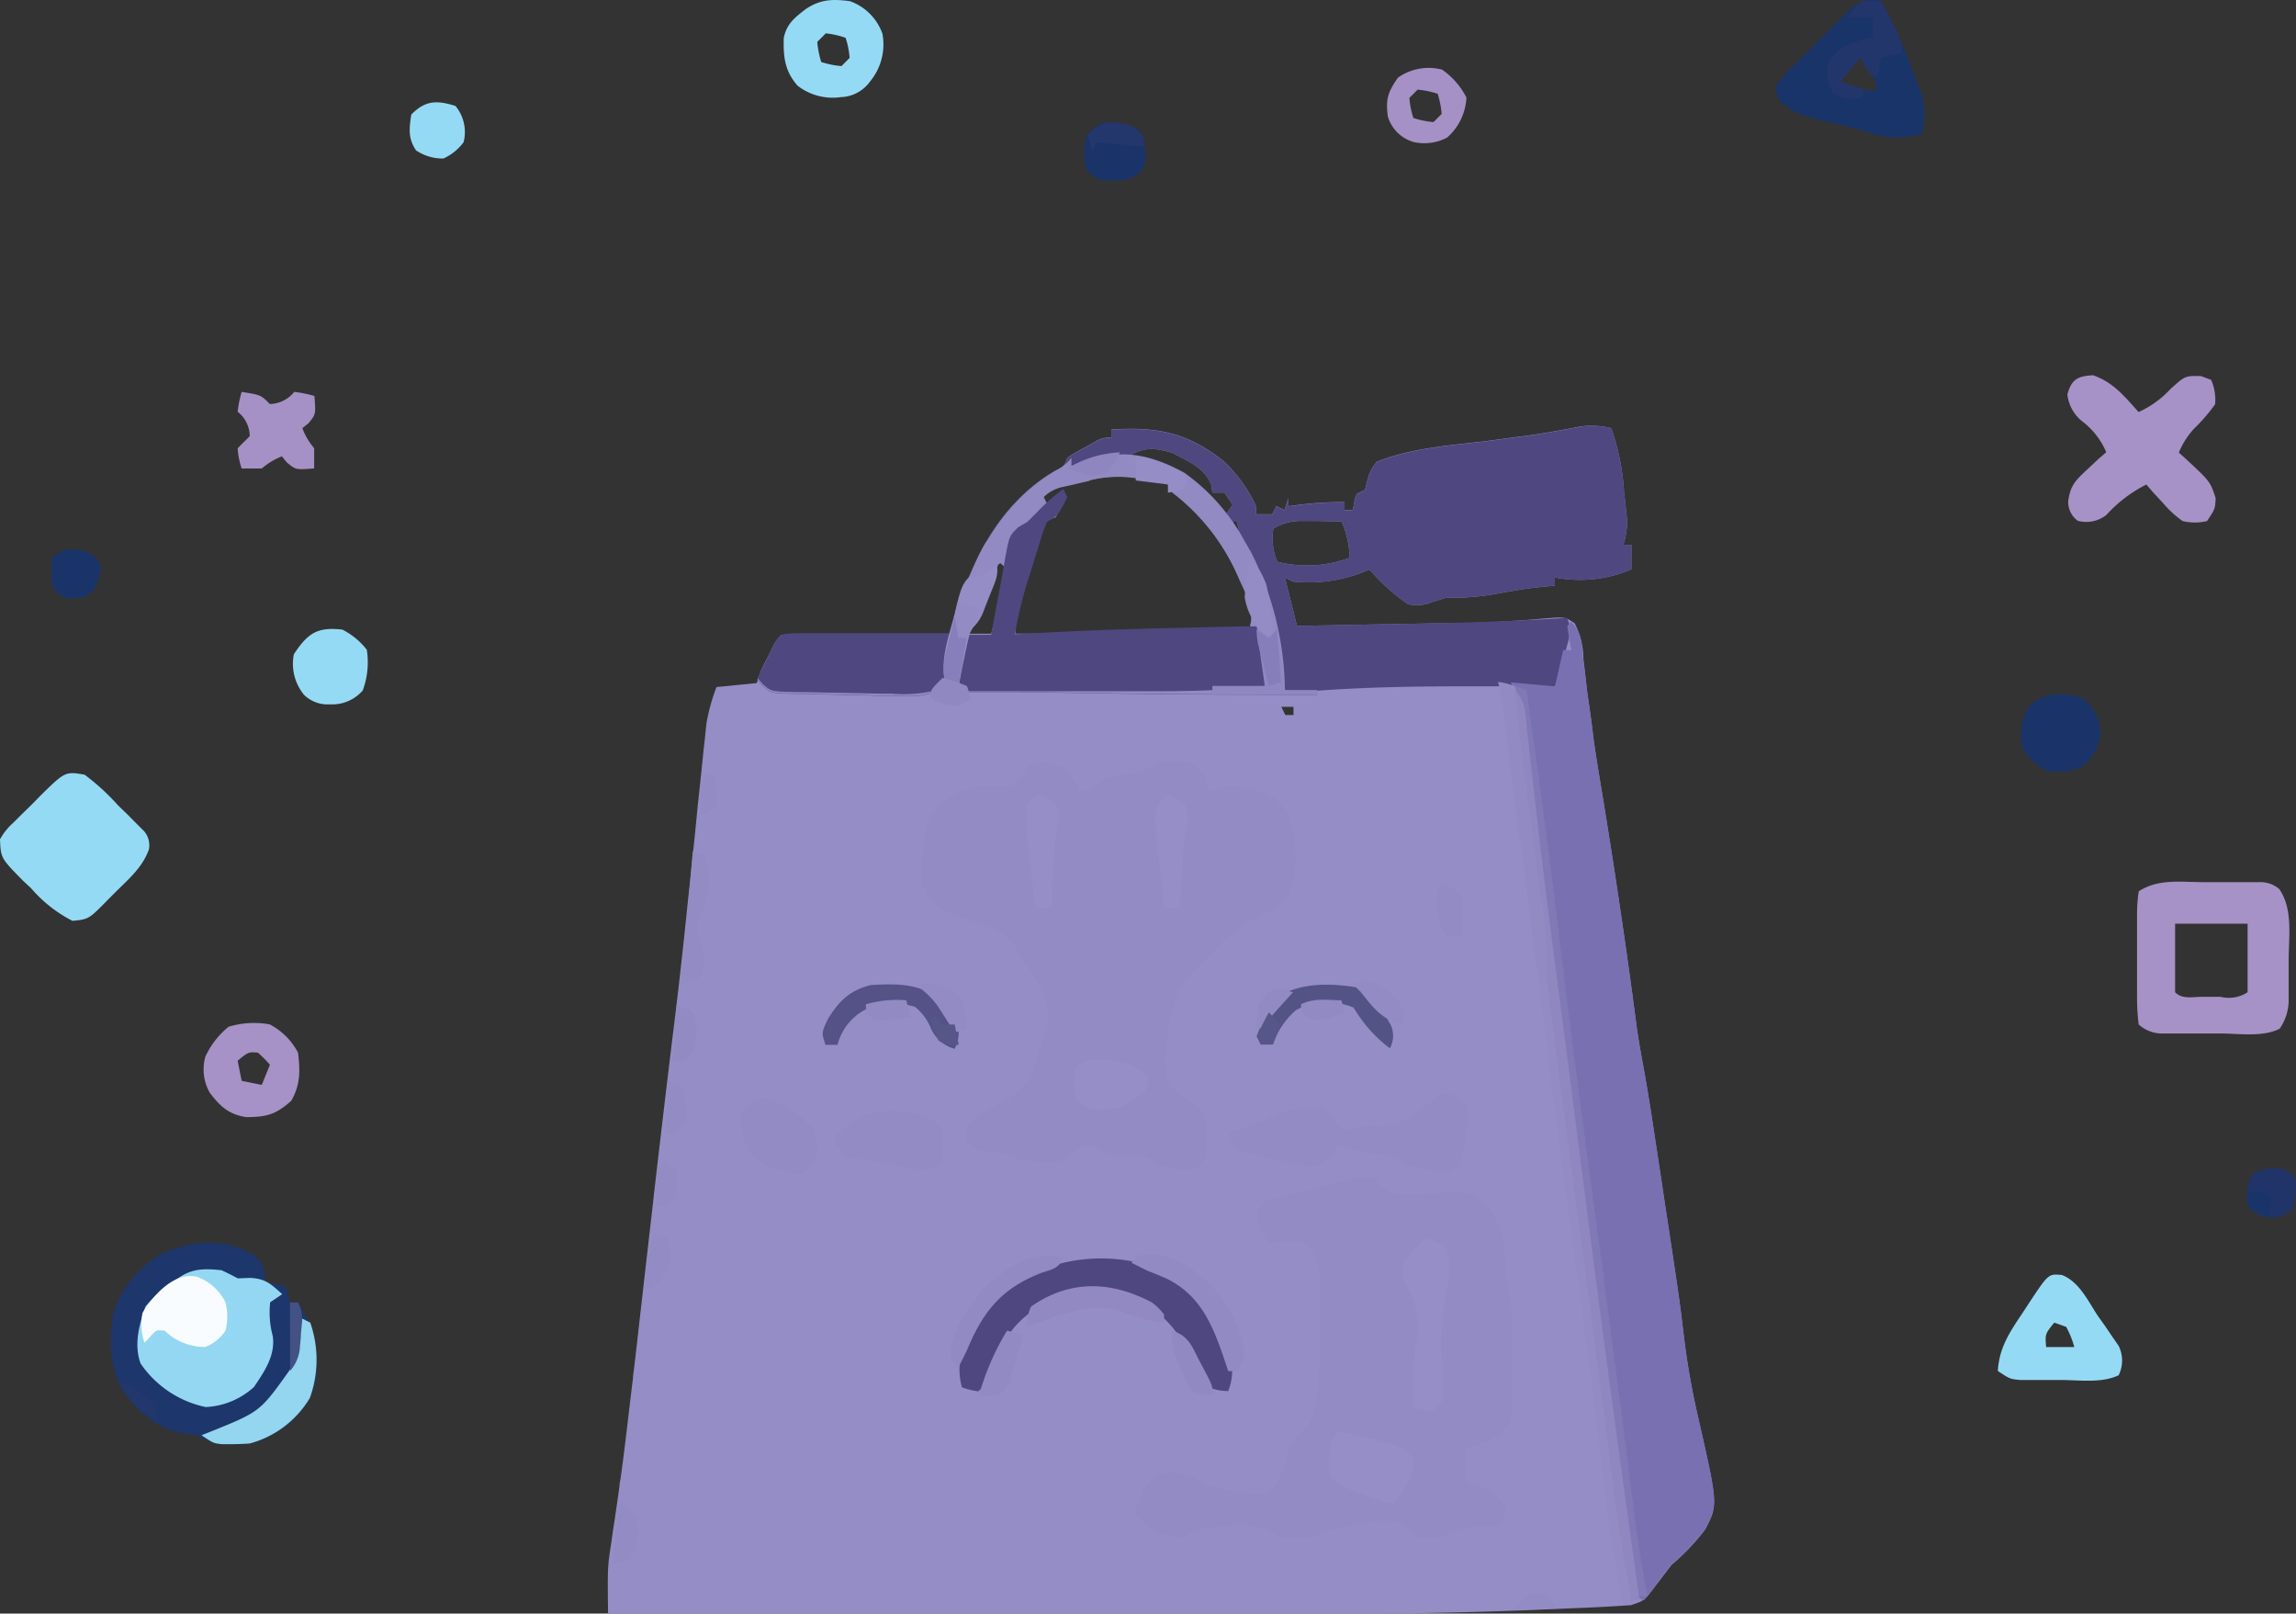 <svg id="Layer_1" data-name="Layer 1" xmlns="http://www.w3.org/2000/svg" viewBox="0 0 281.81 198"><rect x="0" y="0" width="281.81" height="198" fill="#333333" stroke="none"/><defs><style>.cls-1{fill:#958dc5;}.cls-2{fill:#4f4780;}.cls-3{fill:#938bc3;}.cls-4{fill:#7970b2;}.cls-5{fill:#928ac2;}.cls-6{fill:#1d366b;}.cls-7{fill:#a692c6;}.cls-8{fill:#94d7f2;}.cls-9{fill:#95daf5;}.cls-10{fill:#193469;}.cls-11{fill:#8178b6;}.cls-12{fill:#9087c1;}.cls-13{fill:#968ec6;}.cls-14{fill:#1a3469;}.cls-15{fill:#a591c5;}.cls-16{fill:#f9fcfe;}.cls-17{fill:#94d5f0;}.cls-18{fill:#545286;}.cls-19{fill:#23366b;}.cls-20{fill:#545386;}.cls-21{fill:#9289c2;}.cls-22{fill:#203469;}.cls-23{fill:#8f87c1;}.cls-24{fill:#948cc4;}.cls-25{fill:#9189c2;}.cls-26{fill:#877fbb;}.cls-27{fill:#24376c;}.cls-28{fill:#867ebb;}.cls-29{fill:#9088c1;}.cls-30{fill:#435184;}.cls-31{fill:#8f86c0;}.cls-32{fill:#938ac3;}.cls-33{fill:#565688;}</style></defs><path class="cls-1" d="M206.86,103.54a28.72,28.72,0,0,1,1.57,7.72c0,.42.1.84.14,1.27s.09.81.13,1.23.07.73.11,1.1a9.35,9.35,0,0,1-.47,3h1v3a16,16,0,0,1-9.4,1v1l-1.88.19c-1.8.19-3.56.49-5.34.83a31.44,31.44,0,0,1-6.12.47l-1.79.55a4.59,4.59,0,0,1-2.91.22,23.89,23.89,0,0,1-4.7-4.23l-.8.32a18.24,18.24,0,0,1-8.59,1.16l-1-.5,1.48,5.94,9.87-.19,3.34-.06,4.85-.09,1.6,0c2.44-.05,4.86-.13,7.29-.31l1.25-.08,2.28-.2c2.41-.19,2.41-.19,3.6.6a9.64,9.64,0,0,1,1.08,4.44c.08.63.15,1.27.23,1.92s.13,1.26.21,1.91c.16,1.15.33,2.31.49,3.46.09.67.17,1.34.25,2,.21,1.65.47,3.27.74,4.91q2.26,13.51,4.11,27.09c.05.36.09.73.14,1.1.14,1,.27,1.95.39,2.93q.35,2.3.78,4.59c.54,2.94,1,5.88,1.44,8.84.08.55.17,1.11.26,1.68.17,1.17.35,2.33.53,3.5q.39,2.66.8,5.29c1.45,9.6,1.45,9.6,2,14.22a94.27,94.27,0,0,0,1.77,9.86c2.38,10.48,2.38,10.48.79,13.49a27.4,27.4,0,0,1-4.1,4.31c-.67.85-1.31,1.72-2,2.6-1.33,1.79-1.33,1.79-3,2.35-1.46.1-2.9.19-4.36.26l-1.35.06-4.46.19-1.56.07c-11.51.48-23,.53-34.53.5h-8.42l-15.81,0-18.06,0-37-.05c-.06-5.68-.06-5.68.36-8.44.08-.53.15-1.06.23-1.61s.17-1.13.26-1.71c.19-1.28.37-2.56.55-3.83,0-.34.09-.67.14-1,.58-4.08,1-8.17,1.52-12.27,0-.39.09-.78.13-1.18.29-2.45.56-4.89.84-7.33.39-3.44.79-6.89,1.18-10.33.15-1.27.29-2.53.43-3.79q1.08-9.39,2.22-18.77,1-7.94,1.81-15.89c.11-1.1.23-2.19.35-3.28q.53-4.89,1-9.8l.33-3.07.39-3.79c.07-.57.13-1.13.19-1.72s.1-1,.16-1.49a24,24,0,0,1,1.22-4.39l4.94-.49.5-1.48q.48-1,1-2l.52-1.06a3.94,3.94,0,0,1,1-1.35c1.53,0,3.06-.06,4.59,0H111l4.42,0h3l7.35,0c.09-.35.18-.71.28-1.07,1.87-7.19,5.19-14.28,11.59-18.49l1.11-.65c.95-.5.95-.5,1.36-1.55a21.07,21.07,0,0,1,2.2-1.29l1.2-.68a3.2,3.2,0,0,1,2-.5v-1c5.66-.36,9.29.37,13.75,3.86a17.88,17.88,0,0,1,4,5.54v1h2l.49-1,1,.49.49-1.48v1l.89-.11a40.58,40.58,0,0,1,6-.39v1h1c.1-.47.1-.47.19-1s.2-.67.31-1l1-.49c.14-.55.28-1.1.43-1.67a5,5,0,0,1,1.05-1.79c4.07-1.64,8.78-2,13.1-2.5l3.67-.49,1.77-.23c2.14-.3,4.26-.69,6.38-1.1A10,10,0,0,1,206.86,103.54ZM147.53,107l.92.23a18.45,18.45,0,0,1,10.94,7.19l1-1.48-1-1.49h-1.48l-.12-.89c-.73-2.11-2.93-3-4.82-4C150.67,105.91,149.57,105.87,147.53,107Zm-4.7,2.94-1.13.26-1.09.26-1,.22a4.65,4.65,0,0,0-2.42,1.27l.49,1,2-1a15.71,15.71,0,0,1-1,2.47l-1.48.49a8.71,8.71,0,0,0-.9,2.33c-.16.47-.31,1-.46,1.44s-.31,1-.47,1.52-.32,1-.48,1.49a20.21,20.21,0,0,0-1.16,7.07c6.46,0,12.9-.08,19.35-.25l2.73-.07,6.6-.18c.72-2.23-.06-3.73-1-5.78-.16-.35-.32-.7-.48-1.07a25.94,25.94,0,0,0-7.92-10l-.5-1a13.85,13.85,0,0,0-2.62-.55l-1.45-.25A14.69,14.69,0,0,0,142.83,109.94Zm-7.17,4,.5,1Zm24.72,1,1,2-.49-2Zm5,1a7.49,7.49,0,0,0,.49,4,15,15,0,0,0,8.9-.5,12.3,12.3,0,0,0-1-4.45l-3.09-.06-1.74,0A6.47,6.47,0,0,0,165.33,115.9Zm-33.62,4c-.21.52-.41,1-.62,1.57s-.53,1.36-.81,2c-.13.34-.26.68-.4,1a21.74,21.74,0,0,1-2.13,4.26h3c.35-1.3.71-2.6,1.05-3.9.1-.37.2-.74.31-1.12.25-.95.44-1.92.62-2.89Zm69.71,9.39.49,1.48Zm-35.1,8.41.49,1h1v-1Z" transform="translate(-9.1 -51)"/><path class="cls-2" d="M206.86,103.54a28.72,28.72,0,0,1,1.57,7.72c0,.42.1.84.14,1.27s.09.81.13,1.23.07.73.11,1.1a9.35,9.35,0,0,1-.47,3h1v3a16,16,0,0,1-9.4,1v1l-1.88.19c-1.8.19-3.56.49-5.34.83a31.44,31.44,0,0,1-6.12.47l-1.79.55a4.59,4.59,0,0,1-2.91.22,23.89,23.89,0,0,1-4.7-4.23l-.8.32a18.24,18.24,0,0,1-8.59,1.16l-1-.5,1.48,5.94,9.87-.19,3.34-.06c6.65-.12,13.28-.31,19.92-.74.75,1.51.2,2.59-.19,4.2-.13.58-.27,1.15-.41,1.75a8.52,8.52,0,0,1-.89,2.45h-8.41l-2.84,0c-6,0-11.94.1-17.92.54v.49c-9,0-18,0-27-.18l-5.3-.08-4.14-.06-2.89,0-1.77,0-1.54,0a8.85,8.85,0,0,1-2.45-.36c-.89-.33-.89-.33-1.7.24-1.77.83-3.59.63-5.5.57l-1.28,0-2.67-.07c-1.36,0-2.72-.07-4.09-.09l-2.59-.07-1.24,0c-2.86-.09-2.86-.09-3.91-1l-.63-.73,1-2c.26-.52.51-1,.77-1.58.72-1.39.72-1.39,1.21-1.88,1.53,0,3.06-.06,4.59,0H111l4.42,0h3l7.35,0c.09-.35.18-.71.28-1.07,1.87-7.19,5.19-14.28,11.59-18.49l1.11-.65c.95-.5.95-.5,1.36-1.55a21.07,21.07,0,0,1,2.2-1.29l1.2-.68a3.2,3.2,0,0,1,2-.5v-1c5.66-.36,9.29.37,13.75,3.86a17.88,17.88,0,0,1,4,5.54v1h2l.49-1,1,.49.49-1.48v1l.89-.11a40.58,40.58,0,0,1,6-.39v1h1c.1-.47.1-.47.19-1s.2-.67.31-1l1-.49c.14-.55.28-1.1.43-1.67a5,5,0,0,1,1.05-1.79c4.07-1.64,8.78-2,13.1-2.5l3.67-.49,1.77-.23c2.14-.3,4.26-.69,6.38-1.1A10,10,0,0,1,206.86,103.54ZM147.53,107l.92.23a18.45,18.45,0,0,1,10.94,7.19l1-1.48-1-1.49h-1.48l-.12-.89c-.73-2.11-2.93-3-4.82-4C150.67,105.91,149.57,105.87,147.53,107Zm-4.7,2.94-1.13.26-1.09.26-1,.22a4.65,4.65,0,0,0-2.42,1.27l.49,1,2-1a15.71,15.71,0,0,1-1,2.47l-1.48.49a8.71,8.71,0,0,0-.9,2.33c-.16.47-.31,1-.46,1.44s-.31,1-.47,1.52-.32,1-.48,1.49a20.21,20.21,0,0,0-1.16,7.07c6.46,0,12.9-.08,19.35-.25l2.73-.07,6.6-.18c.72-2.23-.06-3.73-1-5.78-.16-.35-.32-.7-.48-1.07a25.94,25.94,0,0,0-7.92-10l-.5-1a13.85,13.85,0,0,0-2.62-.55l-1.45-.25A14.69,14.69,0,0,0,142.83,109.94Zm-7.17,4,.5,1Zm24.72,1,1,2-.49-2Zm5,1a7.49,7.49,0,0,0,.49,4,15,15,0,0,0,8.9-.5,12.3,12.3,0,0,0-1-4.45l-3.09-.06-1.74,0A6.47,6.47,0,0,0,165.33,115.9Zm-33.62,4c-.21.52-.41,1-.62,1.57s-.53,1.36-.81,2c-.13.34-.26.68-.4,1a21.74,21.74,0,0,1-2.13,4.26h3c.35-1.3.71-2.6,1.05-3.9.1-.37.2-.74.31-1.12.25-.95.44-1.92.62-2.89Z" transform="translate(-9.1 -51)"/><path class="cls-3" d="M139.62,145.07a13.22,13.22,0,0,1,2,3,4.45,4.45,0,0,0,3-1.49,24.4,24.4,0,0,1,2.44-.49,8.24,8.24,0,0,0,4-1.48c3.81-.28,3.81-.28,5.44,1a12.35,12.35,0,0,1,1,2.47c.3-.08.59-.16.91-.23a9.06,9.06,0,0,1,6.78.91,6,6,0,0,1,2.66,4.3c.28,2.68.5,5.27-.56,7.79a8.72,8.72,0,0,1-3.49,2.49,20.07,20.07,0,0,0-6.3,5l-1.19,1.06c-3,3-3.74,5.52-4,9.72,0,.45-.08.9-.13,1.36a10.61,10.61,0,0,0,.4,3.68,13.64,13.64,0,0,0,3.05,2.35c.91.61.91.61,1.4,2.1a22.11,22.11,0,0,1,.13,2.22l0,1.16a2.59,2.59,0,0,1-3.62,2.46l-1-.15A5.69,5.69,0,0,1,150,193a18,18,0,0,0-2.72-.25,6.41,6.41,0,0,1-4.2-1.24,3.23,3.23,0,0,0-2.65,1.26c-1.29,1.15-2.48.89-4.14.84a16.21,16.21,0,0,1-4.09-1.11l-1.85-.24c-1.61-.25-1.61-.25-2.6-1.24a4.75,4.75,0,0,1,.5-2.47,15.26,15.26,0,0,1,2.9-1.76c2.51-1.31,4-2.22,5-4.92.12-.43.23-.86.35-1.29a12.9,12.9,0,0,1,1.18-3.4c.63-3.7-1.43-6-3.46-8.9-.2-.43-.39-.86-.59-1.3-1.33-1.76-3-2.19-5.07-2.9-4.7-1.67-4.7-1.67-6.21-4.21a18,18,0,0,1,0-4c0-.42.08-.84.13-1.27.3-2.15.59-3.71,2.29-5.16,2.2-1.41,3.35-2.1,6-1.88a9.12,9.12,0,0,0,2.47-.1,5.85,5.85,0,0,0,2-2.47C136.78,144.27,137.91,144.63,139.62,145.07Z" transform="translate(-9.1 -51)"/><path class="cls-3" d="M177.69,195.5l.83,1c2,1.78,4.81,1.06,7.4.91,3.29-.12,3.29-.12,5.09.91a9.41,9.41,0,0,1,2.8,6.86,18.28,18.28,0,0,0,.44,4.05,36,36,0,0,1,.39,7.7l0,2.15c0,1,0,2.07,0,3.11,0,.62,0,1.24,0,1.88a4,4,0,0,1-1.12,2.76,10.94,10.94,0,0,1-4.55,1.8v4l.83.38,1.09.51,1.07.51c1,.58,1,.58,1.95,2.06a9.25,9.25,0,0,1-.49,2l-1.13.07-1.47.12-1.46.1a9.07,9.07,0,0,0-3.36,1.19,7.81,7.81,0,0,1-3,0l-1.08-1c-1.86-1.28-3.23-1-5.34-.65l-1,.15a21.88,21.88,0,0,0-5.38,1.52c-3.45.27-3.45.27-5.34-.76a8.41,8.41,0,0,0-5.1-.63l-1.8.14a10.39,10.39,0,0,0-3.58,1.25,6.13,6.13,0,0,1-4.91-1.76l-1-1.21a8.45,8.45,0,0,1,2.07-4.17c1.84-1,2.84-.8,4.85-.28l1.48,1a19.79,19.79,0,0,0,7.91,1c1.59-1.35,1.94-3.32,2.45-5.28a4.45,4.45,0,0,1,1.76-2.21c1.76-2,1.75-3.83,1.91-6.44,0-.48.07-1,.11-1.45a86.71,86.71,0,0,0,.11-9.4c0-.36,0-.73,0-1.1-.13-2-.3-3.43-1.84-4.77a5,5,0,0,0-2.32-.12l-1.21.05-.92.07a16.78,16.78,0,0,1-1.48-3,3.81,3.81,0,0,1,1-2,11.56,11.56,0,0,1,2.72-.78,68.42,68.42,0,0,0,7-1.92A8.89,8.89,0,0,1,177.69,195.5Z" transform="translate(-9.1 -51)"/><path class="cls-4" d="M201.91,127.27c1.41,1.41,1.29,2.59,1.51,4.55.08.63.16,1.27.24,1.93s.15,1.28.23,1.93c.16,1.15.33,2.31.49,3.46.09.67.17,1.34.25,2,.21,1.65.47,3.27.74,4.91q2.26,13.51,4.11,27.09l.14,1.1c.14,1,.27,1.95.39,2.93q.35,2.3.78,4.59c.54,2.94,1,5.88,1.44,8.84.08.55.17,1.11.26,1.68.17,1.17.35,2.33.53,3.5q.39,2.66.8,5.29c1.45,9.6,1.45,9.6,2,14.22a94.27,94.27,0,0,0,1.77,9.86c2.38,10.48,2.38,10.48.79,13.49a27.4,27.4,0,0,1-4.1,4.31c-.7.86-1.38,1.74-2,2.63l-1.42,1.82-1-.49c-.28-1.48-.51-2.94-.7-4.43-.06-.47-.13-.94-.19-1.42-.22-1.59-.43-3.18-.64-4.76-.14-1.14-.3-2.27-.45-3.4q-.61-4.64-1.22-9.27c-.34-2.58-.68-5.17-1-7.75q-1.54-11.71-3.08-23.46l-1-7.36c-.51-3.8-1-7.62-1.5-11.42l-.27-2c-.9-6.91-1.79-13.82-2.6-20.74-.05-.5-.11-1-.17-1.51q-.39-3.39-.77-6.78l-.27-2.32c0-.34-.07-.68-.1-1a11.81,11.81,0,0,0-1.37-4.55l5.43.49,1-4.45h1c-.09-.48-.18-1-.28-1.45l-.21-1.51Z" transform="translate(-9.1 -51)"/><path class="cls-5" d="M154.45,109a24.68,24.68,0,0,1,7.42,8.41c.25.44.5.87.77,1.32a38.45,38.45,0,0,1,4.17,17h3.95v.49c-9,0-18,0-27-.18l-5.3-.08-4.14-.06-2.89,0-1.77,0-1.54,0a8.85,8.85,0,0,1-2.45-.36c-.89-.33-.89-.33-1.7.24-1.77.83-3.59.63-5.5.57l-1.28,0-2.67-.07c-1.36,0-2.72-.07-4.09-.09l-2.59-.07-1.24,0c-2.86-.09-2.86-.09-3.91-1l-.63-.73,1-2c.26-.52.51-1,.77-1.58.72-1.39.72-1.39,1.21-1.88,1.53,0,3.06-.06,4.59,0H111l4.42,0h3l7.35,0c.09-.35.18-.71.28-1.07,2-7.66,5.63-15,12.65-19.14a5.17,5.17,0,0,0,1.91-1.55v1l.94-.34C146.35,106,150,106.58,154.45,109Zm-11.62,1-1.13.26-1.09.26-1,.22a4.65,4.65,0,0,0-2.42,1.27l.49,1,2-1a15.71,15.71,0,0,1-1,2.47l-1.48.49a8.71,8.71,0,0,0-.9,2.33c-.16.47-.31,1-.46,1.44s-.31,1-.47,1.52-.32,1-.48,1.49a20.21,20.21,0,0,0-1.16,7.07c6.46,0,12.9-.08,19.35-.25l2.73-.07,6.6-.18c.72-2.23-.06-3.73-1-5.78-.16-.35-.32-.7-.48-1.07a25.94,25.94,0,0,0-7.92-10l-.5-1a13.85,13.85,0,0,0-2.62-.55l-1.45-.25A14.69,14.69,0,0,0,142.83,109.94Zm-7.17,4,.5,1Zm-3.95,5.94c-.21.52-.41,1-.62,1.57s-.53,1.36-.81,2c-.13.34-.26.68-.4,1a21.74,21.74,0,0,1-2.13,4.26h3c.35-1.3.71-2.6,1.05-3.9.1-.37.2-.74.31-1.12.25-.95.44-1.92.62-2.89Z" transform="translate(-9.1 -51)"/><path class="cls-6" d="M40.36,205.1c1.12,1,1.21,1.78,1.37,3.25l2.47.5c.25,1,.25,1,.49,2h1a13.81,13.81,0,0,1,2,10.39,11.23,11.23,0,0,1-6.43,6.42,10.32,10.32,0,0,1-3.68.59l-1.13,0a7.69,7.69,0,0,1-3.1-1.1c-.7-.13-1.4-.24-2.1-.34-3.13-.66-5.06-2.51-7-5-1.77-2.93-1.69-6.18-1.29-9.5a12.75,12.75,0,0,1,5.93-7.42C32.67,203.19,36.73,202.8,40.36,205.1Z" transform="translate(-9.1 -51)"/><path class="cls-2" d="M139.62,111l.49,1c-1.19,2.32-1.19,2.32-2.47,3a15.18,15.18,0,0,0-.84,2.33c-.15.47-.3,1-.46,1.44l-.46,1.52c-.16.49-.32,1-.47,1.49a47.36,47.36,0,0,0-1.73,7.07l1.6-.1c5.8-.35,11.6-.54,17.41-.68l2.62-.06c6.2-.15,6.2-.15,8-.15a22.18,22.18,0,0,1,1,7.41c-4.64.43-9.22.56-13.87.55H137.52l-10.76,0c.07-.88.15-1.75.22-2.63,0-.49.08-1,.12-1.48a9.66,9.66,0,0,1,.65-2.81h3c.09-.52.19-1,.29-1.58.33-1.79.67-3.57,1-5.36.15-.81.29-1.62.43-2.44.51-2.76.51-2.76,1.64-3.85l1.08-.62c.41-.4.81-.81,1.23-1.23A23.18,23.18,0,0,1,139.62,111Z" transform="translate(-9.1 -51)"/><path class="cls-7" d="M279.47,159.25l3.14,0h3.82a3.54,3.54,0,0,1,2.43.85c1.71,2.49,1.15,5.82,1.15,8.7,0,.59,0,1.18,0,1.79v3.29a6.18,6.18,0,0,1-1.11,3.36c-2.12,1.06-4.95.58-7.31.58l-3.15,0h-3.84a4.25,4.25,0,0,1-3-1.11,27.61,27.61,0,0,1-.2-3.63V172c0-.76,0-1.52,0-2.28,0-1.16,0-2.32,0-3.49V164c0-.35,0-.7,0-1.06a17.93,17.93,0,0,1,.21-2.57C274,158.82,276.7,159.24,279.47,159.25Zm-3.4,5.1c0,1.38,0,2.75,0,4.17,0,.44,0,.87,0,1.32,0,1,0,1.95,0,2.92.9.9,2.13.56,3.33.56h2.24a4.22,4.22,0,0,0,3.33-.56c0-1.42,0-2.82,0-4.24s0-2.75,0-4.17Z" transform="translate(-9.1 -51)"/><path class="cls-8" d="M36.29,206.87c.67.31,1.32.64,2,1l1.45-.06c1.92.07,2.62.75,4,2l-1.48,1a11.12,11.12,0,0,0,.32,4.14c.33,2.39-1,4.31-2.3,6.24a9.41,9.41,0,0,1-5.93,2.47,12.85,12.85,0,0,1-8-5.35c-.83-2.31-.18-4.76.61-7a16.15,16.15,0,0,1,4-3.46C32.68,206.64,34.17,206.65,36.29,206.87Z" transform="translate(-9.1 -51)"/><path class="cls-3" d="M193,134.69a8.91,8.91,0,0,1,2,.49c1.17,1.75,1.3,3.23,1.51,5.26,0,.39.09.77.13,1.18.1.85.19,1.7.29,2.55q.39,3.54.81,7.08c.05.5.11,1,.17,1.51.67,5.75,1.41,11.48,2.15,17.21l.21,1.63c.44,3.35.87,6.69,1.31,10,.22,1.74.45,3.49.67,5.23,3.89,30.29,3.89,30.29,8.08,60.54l-2,.5A143.16,143.16,0,0,1,206,233.36c-1.15-10.1-2.52-20.16-3.9-30.22-1.45-10.66-2.9-21.32-4.16-32-.77-6.54-1.64-13.05-2.57-19.55l-.3-2c0-.33-.08-.66-.13-1-.4-2.87-.75-5.75-1.07-8.63A46.42,46.42,0,0,0,193,134.69Z" transform="translate(-9.1 -51)"/><path class="cls-7" d="M266,97.05c2.46.84,3.88,2.61,5.59,4.51a12,12,0,0,0,3.9-2.81c1.81-1.64,1.81-1.64,3.76-1.6l1.24.46a6,6,0,0,1,.49,3,21.78,21.78,0,0,1-2.59,3,9.86,9.86,0,0,0-1.86,2.93l.85.76c3,2.79,3,2.79,3.67,4.83-.07,1.33-.07,1.33-1.06,2.81a6.42,6.42,0,0,1-3,0,12.8,12.8,0,0,1-2.41-2.22l-1.17-1.26-.87-1a16.65,16.65,0,0,0-4.9,3.73,4,4,0,0,1-3.51.72,2.85,2.85,0,0,1-1.18-2.38c.25-2,.94-2.62,2.42-4l1.25-1.17,1-.87a9.38,9.38,0,0,0-2.77-3.65,4.91,4.91,0,0,1-2-3.43C263.34,97.55,264.13,97.14,266,97.05Z" transform="translate(-9.1 -51)"/><path class="cls-9" d="M19.48,146.06a28.07,28.07,0,0,1,4.14,3.8l1.12,1.08L25.79,152l1,1a2.65,2.65,0,0,1,.58,2.25c-.78,2.17-2.39,3.53-4,5.13l-1,1C20,163.8,20,163.8,18,164a16.59,16.59,0,0,1-5.08-4l-1-.93C9.2,156.3,9.2,156.3,9.1,154a7.45,7.45,0,0,1,1.59-2l1.06-1.06,1.11-1.08c.37-.36.73-.73,1.09-1.11C17.09,145.66,17.09,145.66,19.48,146.06Z" transform="translate(-9.1 -51)"/><path class="cls-10" d="M240,51.14a64.07,64.07,0,0,1,4.14,9.27c.14.35.27.71.41,1.07a8.76,8.76,0,0,1,.39,6,11.36,11.36,0,0,1-5.76,0L237.6,67l-1.6-.42-1.62-.4C229.6,65,229.6,65,227.62,63.5a2.49,2.49,0,0,1-.49-2,13.55,13.55,0,0,1,2.13-2.46l1.39-1.41.74-.71c.74-.73,1.46-1.47,2.19-2.21l1.4-1.39,1.29-1.28A4,4,0,0,1,240,51.14Zm-2.47,6.42c-.52.57-1,1.15-1.51,1.73l-.83,1-.63.75a8.06,8.06,0,0,0,5,1L238,57.56Z" transform="translate(-9.1 -51)"/><path class="cls-2" d="M151.42,206.75a20.66,20.66,0,0,1,2,1.11c.68.39.68.39,1.36.81a21.9,21.9,0,0,1,5.56,10.56,7.1,7.1,0,0,1-.49,2.47,6.66,6.66,0,0,1-2.48-.49,16.68,16.68,0,0,1-1.66-3c-2.15-4.3-4.36-6.9-9-8.51-3.74-1-6.73-.15-10.12,1.65-3.3,2.07-4.63,4.5-5.93,8.12a4.44,4.44,0,0,1-1.49,2.26,8.74,8.74,0,0,1-2-.49c-.82-3,.13-5.19,1.48-7.91C133.57,206.09,143.37,203.63,151.42,206.75Z" transform="translate(-9.1 -51)"/><path class="cls-2" d="M107,128.7h11.45l7.35,0-.21,2.14c0,.4-.09.79-.13,1.2a9.5,9.5,0,0,1-1.14,3.59,16.82,16.82,0,0,1-5.79.49l-1.28,0-2.68-.06-4.1-.07-2.6-.06-1.24,0c-2.88-.08-2.88-.08-3.93-1l-.63-.73,1-2,.77-1.58C104.76,128.76,104.76,128.76,107,128.7Z" transform="translate(-9.1 -51)"/><path class="cls-3" d="M186.09,185.12a4.25,4.25,0,0,1,3,1.48,16.36,16.36,0,0,1-1,7.42c-1.48,1-1.48,1-2.53.9l-1.15-.29c-.38-.08-.75-.17-1.14-.27a8.62,8.62,0,0,1-2.09-.84,12.37,12.37,0,0,0-3.47-1c-1.5-.27-3-.57-4.45-1-.24.42-.47.84-.72,1.27-1.26,1.21-1.26,1.21-3.24,1.21-.82-.15-1.65-.32-2.47-.5l-1.57-.3a18.61,18.61,0,0,1-4.36-1.18,6.1,6.1,0,0,1-1-2l.87-.27a26.43,26.43,0,0,0,5.06-2,9.12,9.12,0,0,1,5.93-.65c.68.82,1.34,1.64,2,2.48a10.58,10.58,0,0,0,3.46-.5l1.42.08a7.5,7.5,0,0,0,4.42-1.78l1.43-1A6.32,6.32,0,0,0,186.09,185.12Z" transform="translate(-9.1 -51)"/><path class="cls-9" d="M262.19,207.46c2.11.83,3.17,3.15,4.39,5l.92,1.29.85,1.26c.27.37.52.75.79,1.14a4.06,4.06,0,0,1,0,3.61c-2.09,1-4.85.58-7.14.58l-1.73,0h-3.19c-1.29-.12-1.29-.12-2.77-1.11.19-3,1.57-4.92,3.18-7.33l.75-1.15C260.53,207.3,260.53,207.3,262.19,207.46Zm-.95,5.84c-1.13,1.39-1.13,1.39-1,3h3.46a11.16,11.16,0,0,0-1-2.48Z" transform="translate(-9.1 -51)"/><path class="cls-9" d="M113.41,51.14a6.56,6.56,0,0,1,4,4A7.13,7.13,0,0,1,115.89,61a4.59,4.59,0,0,1-3.62,1.92A7,7,0,0,1,107,61.52c-1.58-1.79-1.77-3.55-1.7-5.86.35-1.73,1.33-2.49,2.69-3.54C109.81,50.9,111.29,50.87,113.41,51.14Zm-3,4-1,1a11.26,11.26,0,0,0,.49,2.47,10.91,10.91,0,0,0,2.48.5l1-1a10.21,10.21,0,0,0-.49-2.47A10.93,10.93,0,0,0,110.45,55.09Z" transform="translate(-9.1 -51)"/><path class="cls-11" d="M195,135.18l1.48.5c1.44,10.3,2.86,20.6,4.08,30.93,1.31,11,2.79,21.91,4.26,32.86.27,2,.54,4,.8,6,.06.39.11.79.17,1.19q1.08,8.12,2.13,16.24c.08.62.16,1.24.24,1.88.37,2.86.74,5.73,1.1,8.59.13,1,.26,2,.38,3,.06.44.12.88.17,1.33.4,3.08.93,6.13,1.51,9.18h-1.49q-3.78-27.22-7.31-54.49l-1-7.36q-.83-6.23-1.64-12.44c-.06-.5-.06-.5-.13-1-1.26-9.69-2.48-19.37-3.58-29.07,0-.4-.1-.8-.14-1.2-.09-.72-.17-1.45-.25-2.17A18.91,18.91,0,0,0,195,135.18Z" transform="translate(-9.1 -51)"/><path class="cls-7" d="M42.22,176.71a8.25,8.25,0,0,1,3.46,3.46c.27,2.23.3,3.93-.83,5.91-1.89,1.68-3,2-5.56,2-2.12-.34-3.18-1.32-4.45-3a5.79,5.79,0,0,1-.53-4.43A10.28,10.28,0,0,1,37.15,177,10.64,10.64,0,0,1,42.22,176.71Zm-3.95,4.45.49,2.47,2.47.5,1-2.47a13.85,13.85,0,0,0-1.48-1.49C39.59,180.08,39.59,180.08,38.27,181.16Z" transform="translate(-9.1 -51)"/><path class="cls-12" d="M195,135.68c1.39,1.39,1.32,2.84,1.51,4.71,0,.39.09.78.13,1.18.1.85.19,1.71.29,2.56.26,2.37.53,4.73.81,7.1.05.5.11,1,.17,1.52.66,5.75,1.41,11.49,2.15,17.22l.21,1.63c.44,3.35.87,6.69,1.31,10,.22,1.74.45,3.49.67,5.23,3.89,30.29,3.89,30.29,8.08,60.54h-1c-1.1-5.81-2-11.63-2.67-17.5-.31-2.55-.64-5.1-1-7.64-.06-.54-.13-1.07-.2-1.62q-1-8.06-2.13-16.12-1.78-13.08-3.47-26.18c-.06-.47-.11-.94-.18-1.42q-1.07-8.37-2.08-16.75c-.06-.55-.13-1.1-.2-1.68l-1-8c-.11-1-.23-1.93-.34-2.9,0-.43-.11-.85-.16-1.29-.32-2.7-.78-5.34-1.33-8A4.12,4.12,0,0,1,195,135.68Z" transform="translate(-9.1 -51)"/><path class="cls-13" d="M184.11,202.92l2.48,1a11.39,11.39,0,0,1,0,5.71,34.59,34.59,0,0,0-.51,8.38c0,1,0,1.93.06,2.89,0,.42,0,.84,0,1.27-.1,1-.1,1-1.09,2a14.21,14.21,0,0,1-2.47-.49l0-3.09c0-.57,0-1.15,0-1.74a13.36,13.36,0,0,1,.54-3.57,10.75,10.75,0,0,0-1.59-6.87,3.35,3.35,0,0,1,.11-3A31.9,31.9,0,0,1,184.11,202.92Z" transform="translate(-9.1 -51)"/><path class="cls-14" d="M264.7,136.67a5.34,5.34,0,0,1,2.22,4.2,6.14,6.14,0,0,1-2.22,4.2,7.42,7.42,0,0,1-4.45.5,7.09,7.09,0,0,1-3-3c-.19-2-.21-3.12.9-4.89C260.12,135.83,262.21,135.94,264.7,136.67Z" transform="translate(-9.1 -51)"/><path class="cls-3" d="M123.15,188.3a7.21,7.21,0,0,1,1.63,1.27c.07,1.32,0,2.63,0,4-1.73,1.11-2.79,1-4.79.62l-1.57-.3-1.55-.32-1.34-.22-1.19-.21-1.06-.18c-.86-.38-.86-.38-1.47-1.4-.12-.31-.25-.63-.37-1C114.69,187.13,118.69,186.56,123.15,188.3Z" transform="translate(-9.1 -51)"/><path class="cls-15" d="M38.76,99.09c2.35.37,2.35.37,3.46,1.49a4,4,0,0,0,3-1.49,15.2,15.2,0,0,1,2.47.5c.18,2.25.18,2.25-.74,3.36l-.74.59A8.24,8.24,0,0,0,47.66,106c0,.83,0,1.65,0,2.48-2.25.18-2.25.18-3.37-.75L43.7,107a8.48,8.48,0,0,0-2.47,1.49c-.82,0-1.64,0-2.47,0a9.65,9.65,0,0,1-.49-2.48c.48-.5,1-1,1.48-1.48a3.82,3.82,0,0,0-1.48-3A14.21,14.21,0,0,1,38.76,99.09Z" transform="translate(-9.1 -51)"/><path class="cls-9" d="M51.12,128.26a8.88,8.88,0,0,1,3,2.47,9.93,9.93,0,0,1-.5,5,4.94,4.94,0,0,1-4,1.7,4.16,4.16,0,0,1-3.19-1.15,6,6,0,0,1-1.26-5C46.88,128.69,48.05,127.91,51.12,128.26Z" transform="translate(-9.1 -51)"/><path class="cls-16" d="M33.26,207.67a6.22,6.22,0,0,1,3.52,3.16,7.23,7.23,0,0,1,0,3.46,5.49,5.49,0,0,1-2.47,2,7.09,7.09,0,0,1-5-2c-1-.11-1-.11-1.78.74l-.69.74a6.89,6.89,0,0,1-.24-3.68C28,209.82,30.5,207.07,33.26,207.67Z" transform="translate(-9.1 -51)"/><path class="cls-13" d="M173.24,226.65c1.76.34,3.51.72,5.25,1.17l1.41.35a4.91,4.91,0,0,1,2.73,1.94c-.06,2.22-1.21,3.68-2.47,5.44a29.66,29.66,0,0,1-4.51-1.46l-1.31-.5a5,5,0,0,1-2.09-1.51C172.09,230,172.08,228.44,173.24,226.65Z" transform="translate(-9.1 -51)"/><path class="cls-3" d="M102.88,185.8a10.51,10.51,0,0,1,5.59,3.27,4.54,4.54,0,0,1,.89,3.52C109,194,109,194,107.48,195a10,10,0,0,1-5.93-2.06,7.08,7.08,0,0,1-1.49-4.86C100.76,186.49,101.19,186.19,102.88,185.8Z" transform="translate(-9.1 -51)"/><path class="cls-15" d="M186.09,59.54a9.26,9.26,0,0,1,3,3.43,7,7,0,0,1-2.38,4.92,6,6,0,0,1-4.05.55,4.62,4.62,0,0,1-3.21-3.12c-.3-2.17,0-3,1.23-4.79A6.54,6.54,0,0,1,186.09,59.54Zm-3,2.47-1,1a10.21,10.21,0,0,0,.49,2.47,10.93,10.93,0,0,0,2.47.5l1-1a11.26,11.26,0,0,0-.49-2.47A10.91,10.91,0,0,0,183.12,62Z" transform="translate(-9.1 -51)"/><path class="cls-17" d="M46.18,212.8l1,.5a13.79,13.79,0,0,1-.05,9.25,12.32,12.32,0,0,1-7.37,5.58c-.74.06-1.48.08-2.23.09l-1.15,0c-1.07-.11-1.07-.11-2.55-1.1l1.19-.47c6-2.42,6-2.42,9.66-7.56A29.16,29.16,0,0,0,46.18,212.8Z" transform="translate(-9.1 -51)"/><path class="cls-18" d="M123.7,173.07a16.36,16.36,0,0,1,3.06,4.63,4,4,0,0,1-.49,2,4.46,4.46,0,0,1-3-2.72,6.44,6.44,0,0,0-1.88-2.44,9,9,0,0,0-6.18.4,6.76,6.76,0,0,0-3.31,4.27h-1.48c-.49-1.49-.49-1.49.31-3.19,1.37-2.2,2.68-3.5,5.25-4.14C118.79,171.72,121.25,171.65,123.7,173.07Z" transform="translate(-9.1 -51)"/><path class="cls-19" d="M237.51,51.14a17,17,0,0,1,2.47,0c.42.79.83,1.58,1.24,2.37.22.45.46.89.69,1.34a4.5,4.5,0,0,1,.54,2.71l-2.47.5-.49,2.47c-1.25-.62-1.42-1.24-2-2.47L235,61l3,1-.49,1a4.73,4.73,0,0,1-3.37-.55,4.88,4.88,0,0,1-.59-3.9c1.41-2,3.1-2.43,5.44-3V53.11h-3A8.05,8.05,0,0,1,237.51,51.14Z" transform="translate(-9.1 -51)"/><path class="cls-5" d="M150.74,204.86c3.3.52,6,2.59,8.11,5.07a15.53,15.53,0,0,1,3,7.32,5,5,0,0,1-1,2h-1l-.33-1c-1.47-4.35-2.88-8.16-7.15-10.31-.8-.35-1.6-.69-2.41-1q-1-.48-2-1C149,204.89,149,204.89,150.74,204.86Z" transform="translate(-9.1 -51)"/><path class="cls-14" d="M148,66.46A2.72,2.72,0,0,1,149.51,68c.32,3,.32,3-.62,4.29-1.38,1-2.6.92-4.28.85-1-.2-1-.2-2.09-1.25a6.21,6.21,0,0,1,.06-4.39C144.2,65.53,145.73,65.88,148,66.46Z" transform="translate(-9.1 -51)"/><path class="cls-13" d="M143.67,181c2.39.16,4.58.35,6.33,2.1a2.8,2.8,0,0,1-.5,2c-2.16,1.52-3.71,2.4-6.42,2a3.69,3.69,0,0,1-2-1.48,11.15,11.15,0,0,1,0-3.46C142.09,181.16,142.09,181.16,143.67,181Z" transform="translate(-9.1 -51)"/><path class="cls-20" d="M176.2,172.26a7.52,7.52,0,0,1,3,3.46l.57,1a3.17,3.17,0,0,1-.08,2.92,17.15,17.15,0,0,1-4.45-5,8.43,8.43,0,0,0-7.07.31,9.75,9.75,0,0,0-2.81,4.14h-1.49l-.49-1a11.81,11.81,0,0,1,3.71-5.37C169.92,171.51,173.17,171.72,176.2,172.26Z" transform="translate(-9.1 -51)"/><path class="cls-5" d="M193,134.69l2,.49c0,.28,0,.55.07.83.37,3.81.85,7.59,1.35,11.38l.27,2q.6,4.71,1.24,9.41c.11.76.11.76.21,1.54l.39,2.8a52.24,52.24,0,0,1,.43,8.1l-1-.49a18.21,18.21,0,0,1-.48-2.8l-.24-1.79c-.08-.64-.16-1.27-.24-1.93s-.18-1.31-.26-2c-.17-1.32-.35-2.64-.52-4q-.41-3.18-.86-6.35c-.56-4.05-1.09-8.1-1.53-12.16C193.63,138.08,193.38,136.39,193,134.69Z" transform="translate(-9.1 -51)"/><path class="cls-21" d="M150.49,210.83a7.19,7.19,0,0,1,1.49,1.48v1a19.65,19.65,0,0,1-5.07-1.33c-4-1.36-8,.46-11.74,1.82a4.93,4.93,0,0,1,.49-2.47C140.4,208,145.51,208.18,150.49,210.83Z" transform="translate(-9.1 -51)"/><path class="cls-13" d="M136.65,148.53a8.31,8.31,0,0,1,2,1,3.76,3.76,0,0,1,.26,2.9,16.41,16.41,0,0,0-.42,3.2l-.06,1.19-.06,1.24-.06,1.26c-.06,1-.11,2-.16,3.07h-2c-.17-1.5-.33-3-.5-4.48,0-.42-.09-.84-.14-1.27-.53-4.93-.53-4.93-.35-7.11Z" transform="translate(-9.1 -51)"/><path class="cls-9" d="M65,64a5,5,0,0,1,1,4.45,6.32,6.32,0,0,1-2.47,2,5.82,5.82,0,0,1-3.37-1c-1-1.51-.83-2.66-.58-4.39C61.3,63.31,62.69,63.28,65,64Z" transform="translate(-9.1 -51)"/><path class="cls-13" d="M152.47,148.53a8.31,8.31,0,0,1,2,1,3.76,3.76,0,0,1,.26,2.9,16.41,16.41,0,0,0-.42,3.2l-.06,1.19-.06,1.24q0,.62-.06,1.26c-.06,1-.11,2-.15,3.07h-2c-.17-1.51-.33-3-.5-4.51,0-.43-.09-.85-.14-1.29-.66-6.17-.66-6.17.39-7.49Z" transform="translate(-9.1 -51)"/><path class="cls-1" d="M131.21,119.36c.67,2,.12,2.81-.64,4.73-.23.57-.45,1.15-.68,1.73a5.44,5.44,0,0,1-1.64,2.44c-.31,1.17-.57,2.35-.8,3.52-.14.64-.27,1.27-.39,1.93l-.3,1.47h-1.48c-1-2.87.29-6.05,1-8.9l.33-1.39c.57-2.09.79-2.83,2.69-4l1.43-.53Z" transform="translate(-9.1 -51)"/><path class="cls-5" d="M139.62,205.39c-.68,1.35-1.34,1.34-2.75,1.82-4.34,1.69-6.72,4.18-8.62,8.4l-.5,1.15q-.48,1-1,2l-1-1c0-3.33,2.12-6.43,4.29-8.82C132.82,206.44,135.81,204.25,139.62,205.39Z" transform="translate(-9.1 -51)"/><path class="cls-22" d="M289.42,194.51A2.46,2.46,0,0,1,290.9,196a10.93,10.93,0,0,1-.49,3.46c-1.48,1-1.48,1-3,.87A3.54,3.54,0,0,1,285,199a5.48,5.48,0,0,1,.55-3.9A5.28,5.28,0,0,1,289.42,194.51Z" transform="translate(-9.1 -51)"/><path class="cls-14" d="M18.77,118.47c1.7.4,1.7.4,2.69,1.88a6,6,0,0,1-1.11,3.37,3.88,3.88,0,0,1-3.34.59,2.87,2.87,0,0,1-1.48-1.49,10.57,10.57,0,0,1,0-3.46C17,118.37,17,118.37,18.77,118.47Z" transform="translate(-9.1 -51)"/><path class="cls-3" d="M94.13,155.45l1.49.5a8.52,8.52,0,0,1-.28,6.73,4.53,4.53,0,0,0-.22,4.14,5.47,5.47,0,0,1,.16,3.59c-.81,1.08-1.35,1.1-2.63,1.36,0-.28,0-.57.08-.86C93.48,163.19,93.48,163.19,94.13,155.45Z" transform="translate(-9.1 -51)"/><path class="cls-23" d="M163.35,128.26l1.48,1,1-1,1,7.42h3.95v.49H157.91v-1h6.43Z" transform="translate(-9.1 -51)"/><path class="cls-5" d="M132.7,214.29l2,.49c-.3,1.05-.61,2.1-.93,3.16-.16.58-.34,1.16-.51,1.77a4.42,4.42,0,0,1-1.52,2.49,16.94,16.94,0,0,1-2.47,0A31.52,31.52,0,0,1,132.7,214.29Z" transform="translate(-9.1 -51)"/><path class="cls-3" d="M186.09,159.41c1.92.93,1.92.93,2.47,1.48,0,.84,0,1.67,0,2.5,0,.46,0,.91,0,1.38s0,.7,0,1.07h-2c-1.3-1.94-1.1-3.69-1-5.94Z" transform="translate(-9.1 -51)"/><path class="cls-1" d="M148.52,107a16.67,16.67,0,0,1,6.42,2.47l-.49,1.49a8.18,8.18,0,0,1-2,.49v-1l-3.95-.49Z" transform="translate(-9.1 -51)"/><path class="cls-24" d="M162.36,119.86c1.3.65,1.6,1.5,2.15,2.81a31.62,31.62,0,0,1,.82,7.07c-1.89-1.68-3-2.93-3.46-5.43a24.61,24.61,0,0,1,.49-3.46Z" transform="translate(-9.1 -51)"/><path class="cls-3" d="M85.23,235.05c2,2,2,2,2.17,3.71-.27,2.54-.27,2.54-1.18,3.71l-2,.49Z" transform="translate(-9.1 -51)"/><path class="cls-3" d="M121.33,171.77a7.55,7.55,0,0,1,4.88.77c1.33,1.53,1.43,2.67,1.54,4.67l-1.48.49-.58-.92-.78-1.21c-.25-.4-.5-.79-.77-1.2A10.54,10.54,0,0,0,121.33,171.77Z" transform="translate(-9.1 -51)"/><path class="cls-25" d="M153,214.29c2,.66,2.39,1.9,3.3,3.67l.48.9c1.16,2.2,1.16,2.2,1.16,3.34a7.58,7.58,0,0,1-2.47-.5,10.12,10.12,0,0,1-1.39-2.62l-.63-1.45A7.2,7.2,0,0,1,153,214.29Z" transform="translate(-9.1 -51)"/><path class="cls-5" d="M92.16,174.24l2,1a6.16,6.16,0,0,1-.12,4.91l-.87,1H91.66Z" transform="translate(-9.1 -51)"/><path class="cls-3" d="M177.59,171.55a8.33,8.33,0,0,1,4,3.68l-.49,1.48c-2.49-.71-3.41-2-5-4l-1-1C176.2,171.28,176.2,171.28,177.59,171.55Z" transform="translate(-9.1 -51)"/><path class="cls-3" d="M89.19,202.42l2,.5c.3,3.58.3,3.58-1.24,5.43-.4.33-.81.66-1.24,1-.72-1.44-.31-2.45,0-4,.14-.82.14-.82.29-1.65C89,203.27,89.11,202.85,89.19,202.42Z" transform="translate(-9.1 -51)"/><path class="cls-26" d="M126.27,126.78h.49v2.47h1l-1,5.93h-1.48c-.72-1.91-.27-3.37.22-5.31.14-.58.28-1.16.43-1.76C126,127.67,126.15,127.23,126.27,126.78Z" transform="translate(-9.1 -51)"/><path class="cls-27" d="M148,66.46A4.22,4.22,0,0,1,149.51,68v1l-1-.1-1.37-.14-1.35-.14a10.92,10.92,0,0,0-2.17-.11l-.49,1-.5-2C144.37,65.67,145.65,65.86,148,66.46Z" transform="translate(-9.1 -51)"/><path class="cls-3" d="M91.17,183.63c1.48.5,1.48.5,2,1.49.23,3.14.23,3.14-.68,4.42a2.2,2.2,0,0,1-1.79.52Z" transform="translate(-9.1 -51)"/><path class="cls-28" d="M163.35,128.26l1.48,1,1-1,.5,6.43-1.49.49-.74-2.9c-.14-.54-.28-1.08-.42-1.64A7.2,7.2,0,0,1,163.35,128.26Z" transform="translate(-9.1 -51)"/><path class="cls-3" d="M90.18,193.52l2,1c.12,2.78.12,2.78-1,4.45H89.68C89.62,195.19,89.62,195.19,90.18,193.52Z" transform="translate(-9.1 -51)"/><path class="cls-5" d="M173.73,173.75l.5,1.48c-3.17,1.1-3.17,1.1-4.67.55l-.77-.55v-1C170.37,173.44,172,173.72,173.73,173.75Z" transform="translate(-9.1 -51)"/><path class="cls-5" d="M120.34,173.75l.49,2c-.72.11-1.44.22-2.16.31l-1.22.18h-1.07l-1-1v-1A13.53,13.53,0,0,1,120.34,173.75Z" transform="translate(-9.1 -51)"/><path class="cls-29" d="M124.79,134.19a20.16,20.16,0,0,1,3,1l.5,1.49c-1.49,1-1.49,1-2.75.83a8.47,8.47,0,0,1-2.2-.83c0-1,0-1,.74-1.79Z" transform="translate(-9.1 -51)"/><path class="cls-30" d="M44.69,210.83h1c.69,1.37.47,2.39.34,3.92,0,.53-.08,1.05-.12,1.59a4.88,4.88,0,0,1-1.21,2.89Z" transform="translate(-9.1 -51)"/><path class="cls-31" d="M146.54,106.51a5.68,5.68,0,0,1-1.83,2.66c-1.71.46-3-.12-4.6-.68A13.56,13.56,0,0,1,146.54,106.51Z" transform="translate(-9.1 -51)"/><path class="cls-5" d="M167.8,172.76l-2,2.22-1.09,1.25-.92,1h-.49c.24-3.18.24-3.18,1.39-4.45C166,172.16,166.47,172.36,167.8,172.76Z" transform="translate(-9.1 -51)"/><path class="cls-32" d="M130.22,117.39l1.49.49a8.18,8.18,0,0,1,.49,2c-2.84,2-2.84,2-3.95,2A15.65,15.65,0,0,1,130.22,117.39Z" transform="translate(-9.1 -51)"/><path class="cls-3" d="M95.62,146.06h1a7.69,7.69,0,0,1,.49,4l-2,1C95.06,147.17,95.06,147.17,95.62,146.06Z" transform="translate(-9.1 -51)"/><path class="cls-3" d="M126.76,124.8l2.48,1a8.24,8.24,0,0,1-1.49,3.46h-1C126.21,126.47,126.21,126.47,126.76,124.8Z" transform="translate(-9.1 -51)"/><path class="cls-33" d="M164.83,175.23l1.49,1.48-1,2.47h-1.49l-.49-1C163.81,177.19,164.3,176.2,164.83,175.23Z" transform="translate(-9.1 -51)"/><path class="cls-27" d="M23.93,220.71a7.28,7.28,0,0,1,4.45,3.46v1c-2.12-.78-3.12-2.21-4.45-3.95Z" transform="translate(-9.1 -51)"/><path class="cls-10" d="M286,197a16.61,16.61,0,0,1,2,1l-.5,2.47A16.62,16.62,0,0,1,285,199v-1.48Z" transform="translate(-9.1 -51)"/><path class="cls-3" d="M199.44,246.92l.49,1.48H195C196.27,246.48,197.31,246.07,199.44,246.92Z" transform="translate(-9.1 -51)"/><path class="cls-33" d="M123.8,175.72l1,1h1.48l.49,2.47a3.73,3.73,0,0,1-2.47-.49c-.35-.81-.69-1.64-1-2.47Z" transform="translate(-9.1 -51)"/></svg>